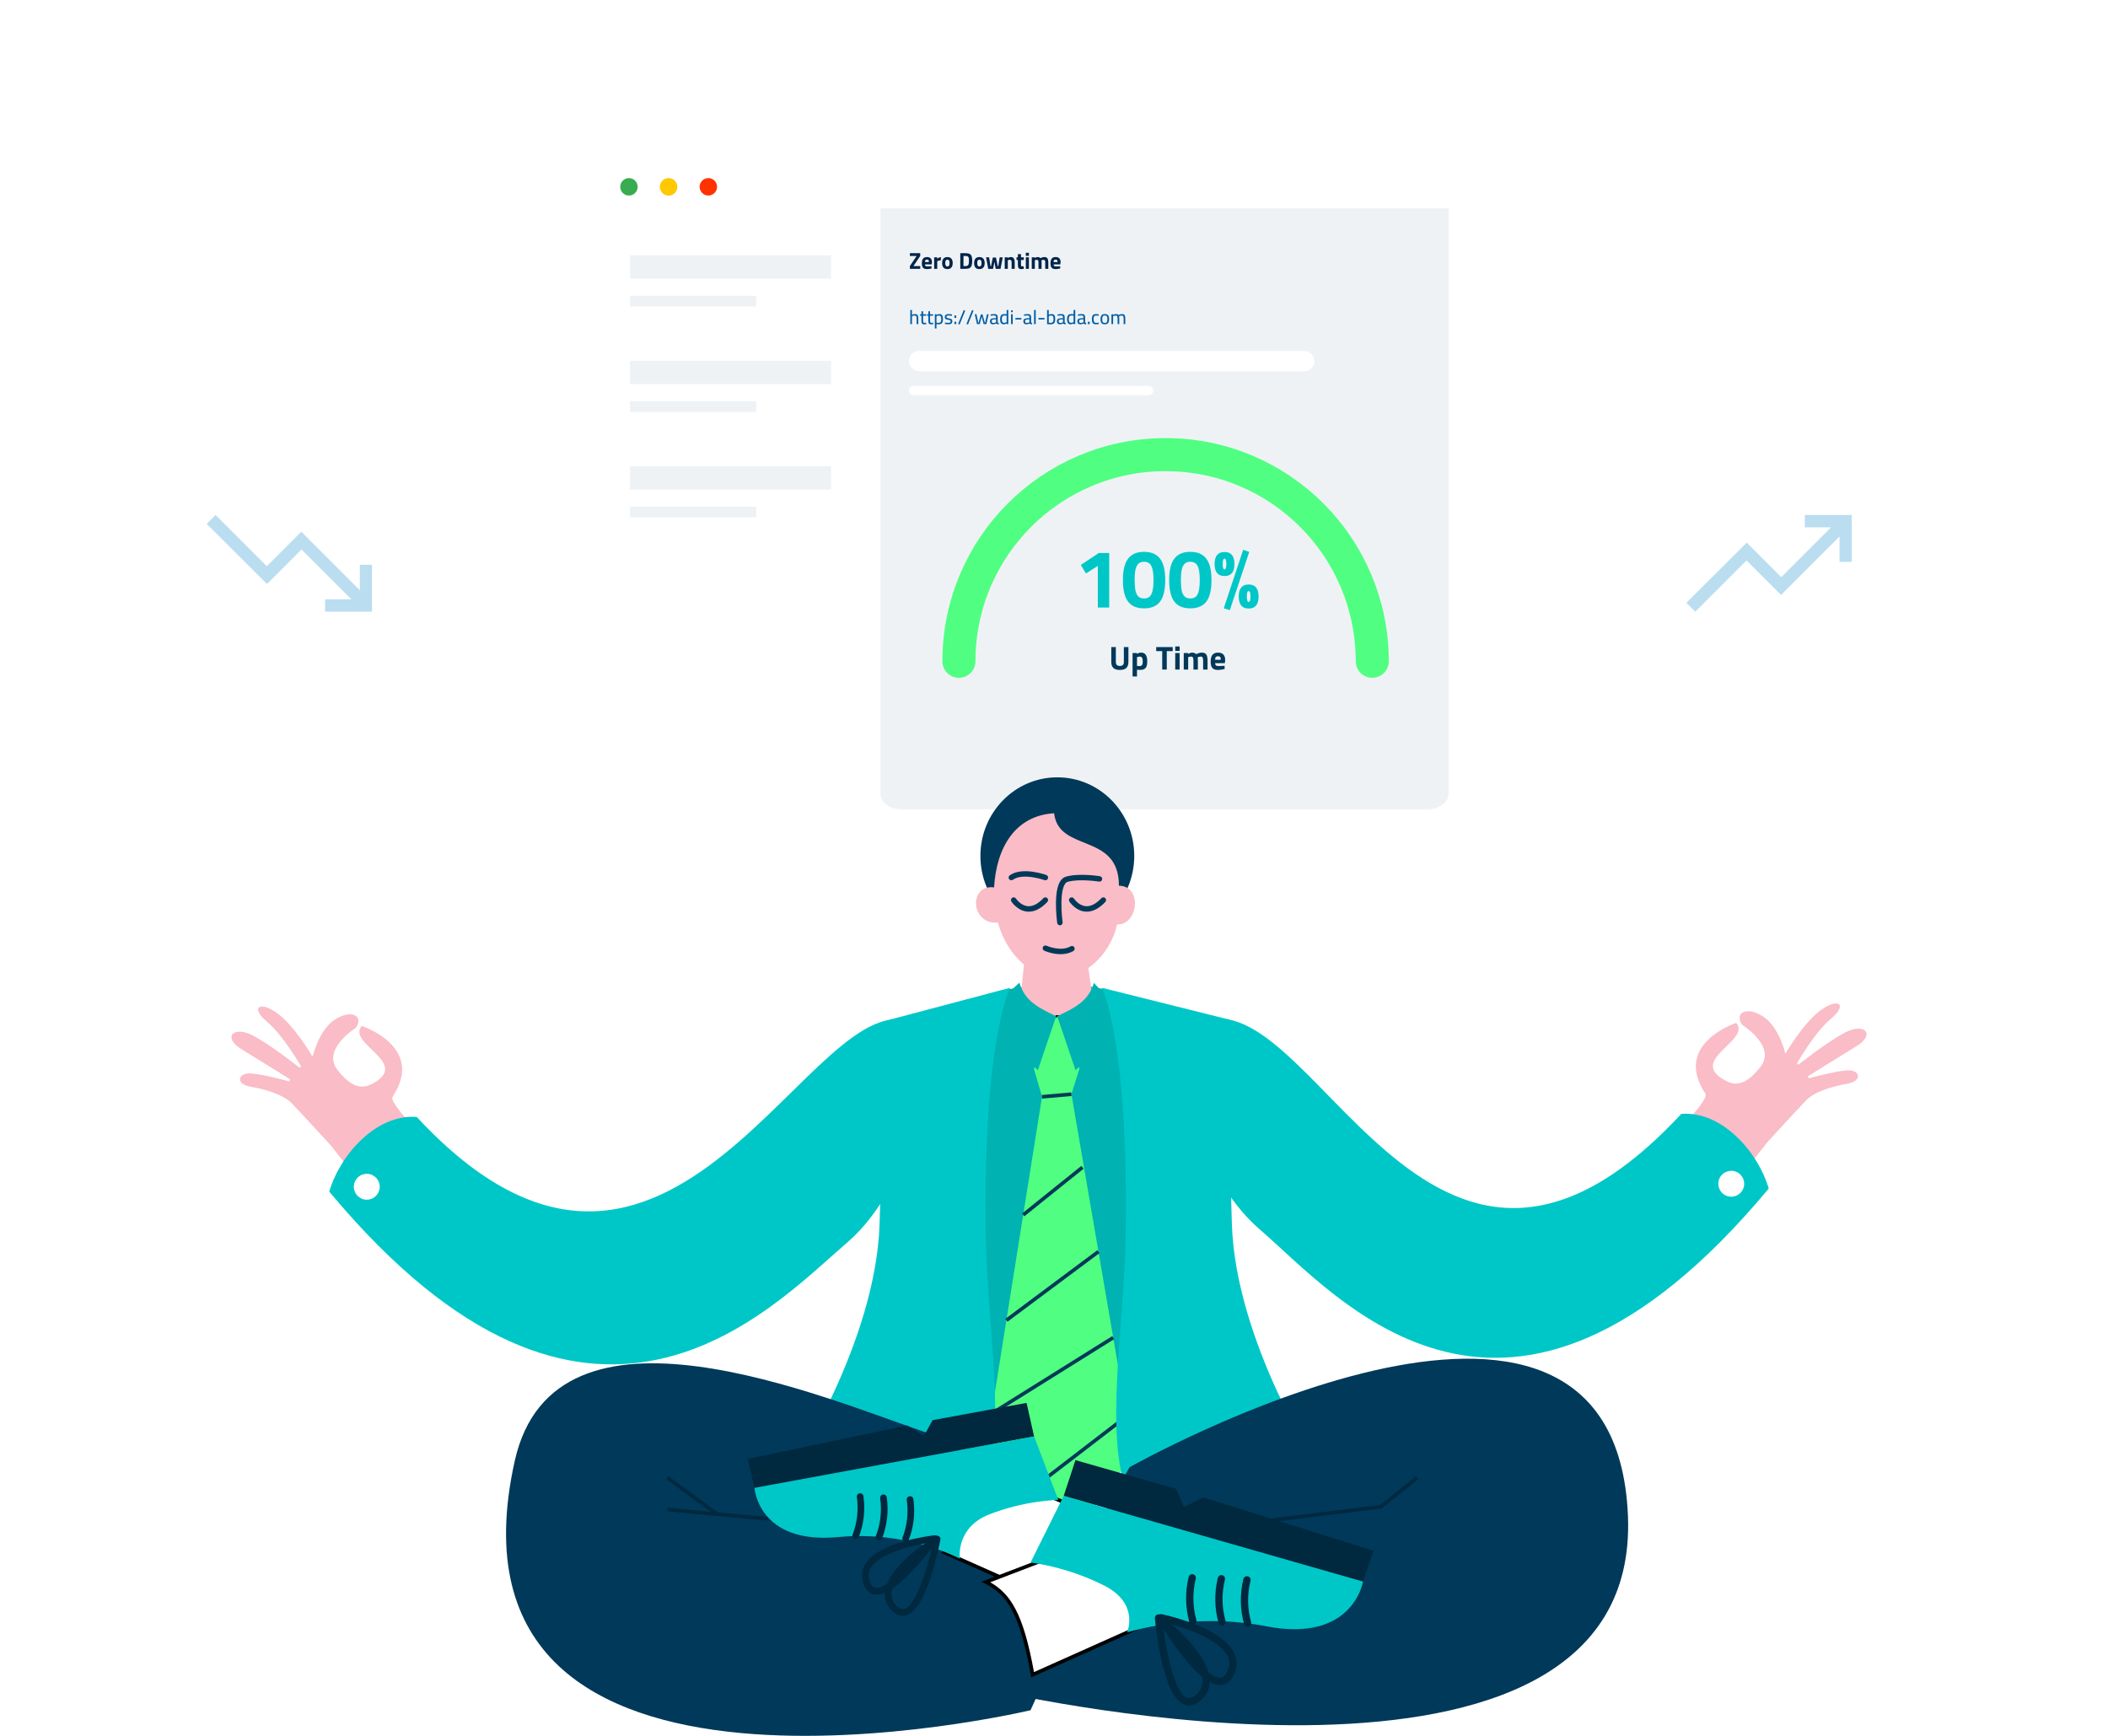 <svg width="510" height="420" viewBox="0 0 510 420" fill="none" xmlns="http://www.w3.org/2000/svg">
<path opacity="0.2" d="M250.783 90.476H182.436V129.782H250.783V90.476Z" fill="black"/>
<path opacity="0.1" d="M250.783 129.78H182.436V169.086H250.783V129.78Z" fill="black"/>
<path opacity="0.2" d="M343.213 123.38H281.639C280.298 123.38 279.211 124.47 279.211 125.814V174.333C279.211 175.677 280.298 176.766 281.639 176.766H343.213C344.554 176.766 345.641 175.677 345.641 174.333V125.814C345.641 124.47 344.554 123.38 343.213 123.38Z" fill="#A4C340"/>
<path opacity="0.2" d="M231.56 109.733H163.213V149.039H231.56V109.733Z" fill="black"/>
<path opacity="0.1" d="M231.56 149.04H163.213V188.346H231.56V149.04Z" fill="black"/>
<path opacity="0.2" d="M325.517 50.722H245.351C243.606 50.722 242.191 52.14 242.191 53.889V117.054C242.191 118.803 243.606 120.221 245.351 120.221H325.517C327.262 120.221 328.676 118.803 328.676 117.054V53.889C328.676 52.14 327.262 50.722 325.517 50.722Z" fill="#A4C340"/>
<path opacity="0.2" d="M323.998 142.65H262.424C261.083 142.65 259.996 143.74 259.996 145.084V193.602C259.996 194.946 261.083 196.036 262.424 196.036H323.998C325.339 196.036 326.426 194.946 326.426 193.602V145.084C326.426 143.74 325.339 142.65 323.998 142.65Z" fill="#A4C340"/>
<g filter="url(#filter0_d_5168_56026)">
<path d="M333.675 40.243H164.143C154.714 40.243 150 40.243 147.072 43.172C144.143 46.101 144.143 50.815 144.143 60.243V180.267C144.143 189.695 144.143 194.409 147.072 197.338C150 200.267 154.714 200.267 164.143 200.267H333.675C343.103 200.267 347.817 200.267 350.746 197.338C353.675 194.409 353.675 189.695 353.675 180.267V60.243C353.675 50.815 353.675 46.101 350.746 43.172C347.817 40.243 343.103 40.243 333.675 40.243Z" fill="white"/>
</g>
<rect x="152.402" y="61.767" width="48.681" height="5.671" fill="#EFF2F5"/>
<rect x="152.402" y="71.566" width="30.574" height="2.578" fill="#EFF2F5"/>
<rect x="152.402" y="87.281" width="48.681" height="5.671" fill="#EFF2F5"/>
<rect x="152.402" y="97.081" width="30.574" height="2.578" fill="#EFF2F5"/>
<rect x="152.402" y="112.797" width="48.681" height="5.671" fill="#EFF2F5"/>
<rect x="152.402" y="122.596" width="30.574" height="2.578" fill="#EFF2F5"/>
<path d="M213 50.245H350.471V192.037C350.471 193.041 349.936 194.003 348.985 194.713C348.033 195.423 346.743 195.822 345.397 195.822H218.074C216.729 195.822 215.438 195.423 214.486 194.713C213.535 194.003 213 193.041 213 192.037V50.245Z" fill="#EFF2F5"/>
<path d="M332 160C332 132.386 309.614 110 282 110C254.386 110 232 132.386 232 160" stroke="#50FF81" stroke-width="8" stroke-linecap="round"/>
<path d="M270.932 162.096C270.234 162.096 269.714 161.939 269.372 161.624C269.031 161.309 268.86 160.821 268.86 160.16V156.56H269.964V160.184C269.964 160.819 270.287 161.136 270.932 161.136C271.578 161.136 271.9 160.819 271.9 160.184V156.56H273.004V160.16C273.004 160.821 272.834 161.309 272.492 161.624C272.151 161.939 271.631 162.096 270.932 162.096ZM274.008 158H275.072V158.216C275.28 158.093 275.453 158.011 275.592 157.968C275.736 157.925 275.888 157.904 276.048 157.904C276.56 157.904 276.938 158.075 277.184 158.416C277.434 158.752 277.56 159.291 277.56 160.032C277.56 160.544 277.498 160.949 277.376 161.248C277.253 161.547 277.061 161.763 276.8 161.896C276.538 162.029 276.192 162.096 275.76 162.096C275.546 162.096 275.32 162.075 275.08 162.032V163.68H274.008V158ZM275.656 161.168C275.954 161.168 276.165 161.083 276.288 160.912C276.41 160.736 276.472 160.443 276.472 160.032C276.472 159.627 276.416 159.331 276.304 159.144C276.192 158.957 276.008 158.864 275.752 158.864C275.565 158.864 275.373 158.904 275.176 158.984L275.08 159.024V161.12C275.32 161.152 275.512 161.168 275.656 161.168ZM281.181 157.536H279.725V156.56H283.725V157.536H282.285V162H281.181V157.536ZM284.328 158H285.4V162H284.328V158ZM284.328 156.408H285.4V157.488H284.328V156.408ZM286.391 158H287.455V158.224C287.652 158.112 287.823 158.032 287.967 157.984C288.116 157.931 288.271 157.904 288.431 157.904C288.617 157.904 288.796 157.936 288.967 158C289.143 158.059 289.287 158.152 289.399 158.28C289.649 158.152 289.884 158.059 290.103 158C290.327 157.936 290.553 157.904 290.783 157.904C291.279 157.904 291.631 158.056 291.839 158.36C292.047 158.664 292.151 159.155 292.151 159.832V162H291.079V159.864C291.079 159.507 291.039 159.251 290.959 159.096C290.879 158.941 290.729 158.864 290.511 158.864C290.356 158.864 290.151 158.901 289.895 158.976L289.775 159.016C289.796 159.373 289.807 159.677 289.807 159.928V162H288.735V159.944C288.735 159.656 288.719 159.437 288.687 159.288C288.66 159.139 288.604 159.032 288.519 158.968C288.439 158.899 288.316 158.864 288.151 158.864C287.98 158.864 287.783 158.901 287.559 158.976L287.463 159.008V162H286.391V158ZM294.669 162.096C294.045 162.096 293.595 161.939 293.317 161.624C293.04 161.309 292.901 160.8 292.901 160.096C292.901 159.36 293.045 158.811 293.333 158.448C293.627 158.085 294.08 157.904 294.693 157.904C295.259 157.904 295.685 158.056 295.973 158.36C296.267 158.659 296.413 159.109 296.413 159.712L296.333 160.456H293.981C293.992 160.643 294.024 160.787 294.077 160.888C294.136 160.984 294.227 161.053 294.349 161.096C294.477 161.133 294.653 161.152 294.877 161.152C295.053 161.152 295.264 161.147 295.509 161.136C295.755 161.125 295.933 161.115 296.045 161.104L296.269 161.08L296.285 161.872C295.683 162.021 295.144 162.096 294.669 162.096ZM295.357 159.64C295.357 159.32 295.307 159.099 295.205 158.976C295.109 158.848 294.936 158.784 294.685 158.784C294.429 158.784 294.248 158.851 294.141 158.984C294.035 159.112 293.979 159.331 293.973 159.64H295.357Z" fill="#003959"/>
<path d="M265.6 136.92L262.74 138.76L261.48 136.7L265.84 133.8H268.36V147H265.6V136.92ZM276.791 147.2C275.058 147.2 273.771 146.66 272.931 145.58C272.091 144.487 271.671 142.747 271.671 140.36C271.671 137.973 272.091 136.24 272.931 135.16C273.771 134.067 275.058 133.52 276.791 133.52C278.525 133.52 279.811 134.067 280.651 135.16C281.491 136.24 281.911 137.973 281.911 140.36C281.911 142.747 281.491 144.487 280.651 145.58C279.811 146.66 278.525 147.2 276.791 147.2ZM276.791 144.8C277.338 144.8 277.778 144.66 278.111 144.38C278.445 144.087 278.685 143.62 278.831 142.98C278.991 142.327 279.071 141.453 279.071 140.36C279.071 139.267 278.991 138.4 278.831 137.76C278.685 137.107 278.445 136.64 278.111 136.36C277.778 136.067 277.338 135.92 276.791 135.92C276.245 135.92 275.805 136.067 275.471 136.36C275.138 136.64 274.891 137.107 274.731 137.76C274.585 138.4 274.511 139.267 274.511 140.36C274.511 141.453 274.585 142.327 274.731 142.98C274.891 143.62 275.138 144.087 275.471 144.38C275.805 144.66 276.245 144.8 276.791 144.8ZM287.983 147.2C286.249 147.2 284.963 146.66 284.123 145.58C283.283 144.487 282.863 142.747 282.863 140.36C282.863 137.973 283.283 136.24 284.123 135.16C284.963 134.067 286.249 133.52 287.983 133.52C289.716 133.52 291.003 134.067 291.843 135.16C292.683 136.24 293.103 137.973 293.103 140.36C293.103 142.747 292.683 144.487 291.843 145.58C291.003 146.66 289.716 147.2 287.983 147.2ZM287.983 144.8C288.529 144.8 288.969 144.66 289.303 144.38C289.636 144.087 289.876 143.62 290.023 142.98C290.183 142.327 290.263 141.453 290.263 140.36C290.263 139.267 290.183 138.4 290.023 137.76C289.876 137.107 289.636 136.64 289.303 136.36C288.969 136.067 288.529 135.92 287.983 135.92C287.436 135.92 286.996 136.067 286.663 136.36C286.329 136.64 286.083 137.107 285.923 137.76C285.776 138.4 285.703 139.267 285.703 140.36C285.703 141.453 285.776 142.327 285.923 142.98C286.083 143.62 286.329 144.087 286.663 144.38C286.996 144.66 287.436 144.8 287.983 144.8ZM296.074 147.16L300.774 133.02L302.234 133.54L297.534 147.64L296.074 147.16ZM296.254 139.38C294.654 139.38 293.854 138.407 293.854 136.46C293.854 134.527 294.654 133.56 296.254 133.56C297.854 133.56 298.654 134.527 298.654 136.46C298.654 138.407 297.854 139.38 296.254 139.38ZM296.254 137.78C296.548 137.78 296.694 137.34 296.694 136.46C296.694 135.593 296.548 135.16 296.254 135.16C295.961 135.16 295.814 135.593 295.814 136.46C295.814 137.34 295.961 137.78 296.254 137.78ZM302.094 147.24C300.494 147.24 299.694 146.267 299.694 144.32C299.694 142.387 300.494 141.42 302.094 141.42C303.694 141.42 304.494 142.387 304.494 144.32C304.494 146.267 303.694 147.24 302.094 147.24ZM302.094 145.64C302.388 145.64 302.534 145.2 302.534 144.32C302.534 143.453 302.388 143.02 302.094 143.02C301.801 143.02 301.654 143.453 301.654 144.32C301.654 145.2 301.801 145.64 302.094 145.64Z" fill="#00C7C7"/>
<path d="M220.131 64.383L221.712 62.028V61.928H220.131V61.26H222.636V61.928L221.055 64.277V64.377H222.636V65.045H220.131V64.383ZM224.258 65.112C223.824 65.112 223.51 65.003 223.317 64.784C223.124 64.565 223.028 64.21 223.028 63.72C223.028 63.208 223.128 62.826 223.328 62.574C223.533 62.321 223.848 62.195 224.275 62.195C224.668 62.195 224.965 62.301 225.166 62.512C225.37 62.72 225.472 63.034 225.472 63.453L225.416 63.971H223.779C223.787 64.101 223.809 64.201 223.846 64.272C223.887 64.338 223.95 64.387 224.036 64.416C224.125 64.442 224.247 64.455 224.403 64.455C224.525 64.455 224.672 64.451 224.843 64.444C225.014 64.437 225.138 64.429 225.216 64.422L225.372 64.405L225.383 64.956C224.963 65.06 224.589 65.112 224.258 65.112ZM224.737 63.403C224.737 63.18 224.702 63.026 224.631 62.941C224.564 62.852 224.444 62.807 224.269 62.807C224.091 62.807 223.965 62.854 223.891 62.947C223.817 63.036 223.778 63.188 223.774 63.403H224.737ZM226.005 62.262H226.745V62.557C227.065 62.371 227.362 62.251 227.636 62.195V62.947C227.358 63.002 227.1 63.067 226.862 63.141L226.751 63.18V65.045H226.005V62.262ZM229.212 65.112C228.793 65.112 228.474 64.986 228.255 64.734C228.039 64.478 227.932 64.116 227.932 63.648C227.932 63.184 228.039 62.826 228.255 62.574C228.474 62.321 228.793 62.195 229.212 62.195C229.632 62.195 229.949 62.321 230.164 62.574C230.383 62.826 230.493 63.184 230.493 63.648C230.493 64.116 230.383 64.478 230.164 64.734C229.949 64.986 229.632 65.112 229.212 65.112ZM229.212 64.478C229.39 64.478 229.522 64.412 229.607 64.283C229.693 64.153 229.735 63.941 229.735 63.648C229.735 63.355 229.693 63.145 229.607 63.019C229.522 62.893 229.39 62.83 229.212 62.83C229.034 62.83 228.902 62.893 228.817 63.019C228.732 63.145 228.689 63.355 228.689 63.648C228.689 63.941 228.732 64.153 228.817 64.283C228.902 64.412 229.034 64.478 229.212 64.478ZM233.604 61.26C234.035 61.26 234.365 61.321 234.595 61.443C234.826 61.562 234.985 61.751 235.074 62.011C235.167 62.271 235.213 62.631 235.213 63.091C235.213 63.57 235.169 63.949 235.08 64.227C234.991 64.505 234.829 64.711 234.595 64.845C234.365 64.978 234.035 65.045 233.604 65.045H232.33V61.26H233.604ZM233.604 64.377C233.846 64.377 234.024 64.329 234.139 64.233C234.258 64.136 234.334 63.999 234.367 63.821C234.404 63.639 234.423 63.381 234.423 63.047C234.423 62.75 234.404 62.525 234.367 62.373C234.33 62.221 234.254 62.11 234.139 62.039C234.024 61.965 233.846 61.928 233.604 61.928H233.098V64.377H233.604ZM236.949 65.112C236.529 65.112 236.21 64.986 235.991 64.734C235.776 64.478 235.668 64.116 235.668 63.648C235.668 63.184 235.776 62.826 235.991 62.574C236.21 62.321 236.529 62.195 236.949 62.195C237.368 62.195 237.685 62.321 237.901 62.574C238.12 62.826 238.229 63.184 238.229 63.648C238.229 64.116 238.12 64.478 237.901 64.734C237.685 64.986 237.368 65.112 236.949 65.112ZM236.949 64.478C237.127 64.478 237.259 64.412 237.344 64.283C237.429 64.153 237.472 63.941 237.472 63.648C237.472 63.355 237.429 63.145 237.344 63.019C237.259 62.893 237.127 62.83 236.949 62.83C236.77 62.83 236.639 62.893 236.553 63.019C236.468 63.145 236.425 63.355 236.425 63.648C236.425 63.941 236.468 64.153 236.553 64.283C236.639 64.412 236.77 64.478 236.949 64.478ZM238.564 62.262H239.299L239.639 64.411H239.772L240.196 62.317H240.964L241.387 64.411H241.521L241.86 62.262H242.595L242.066 65.045H240.897L240.58 63.342L240.262 65.045H239.093L238.564 62.262ZM243.076 62.262H243.817V62.418C243.958 62.336 244.082 62.278 244.19 62.245C244.301 62.212 244.42 62.195 244.546 62.195C244.888 62.195 245.131 62.304 245.275 62.523C245.42 62.742 245.493 63.08 245.493 63.537V65.045H244.747V63.559C244.747 63.303 244.715 63.123 244.652 63.019C244.593 62.915 244.478 62.863 244.307 62.863C244.184 62.863 244.045 62.889 243.889 62.941L243.822 62.963V65.045H243.076V62.262ZM247.1 65.112C246.885 65.112 246.718 65.079 246.599 65.012C246.48 64.945 246.395 64.836 246.343 64.683C246.291 64.531 246.265 64.322 246.265 64.054V62.896H245.936V62.262H246.265V61.488H247.011V62.262H247.696V62.896H247.011V64.038C247.011 64.182 247.024 64.288 247.05 64.355C247.076 64.418 247.141 64.448 247.245 64.444L247.668 64.433L247.701 65.029C247.553 65.062 247.436 65.084 247.351 65.096C247.269 65.107 247.185 65.112 247.1 65.112ZM248.182 62.262H248.928V65.045H248.182V62.262ZM248.182 61.154H248.928V61.905H248.182V61.154ZM249.617 62.262H250.357V62.418C250.495 62.34 250.613 62.284 250.714 62.251C250.817 62.214 250.925 62.195 251.036 62.195C251.166 62.195 251.291 62.217 251.409 62.262C251.532 62.303 251.632 62.367 251.71 62.457C251.885 62.367 252.048 62.303 252.2 62.262C252.356 62.217 252.514 62.195 252.673 62.195C253.018 62.195 253.263 62.301 253.408 62.512C253.553 62.724 253.625 63.065 253.625 63.537V65.045H252.879V63.559C252.879 63.31 252.851 63.132 252.796 63.024C252.74 62.917 252.636 62.863 252.484 62.863C252.376 62.863 252.233 62.889 252.055 62.941L251.972 62.969C251.987 63.217 251.994 63.429 251.994 63.603V65.045H251.248V63.615C251.248 63.414 251.237 63.262 251.215 63.158C251.196 63.054 251.157 62.98 251.098 62.935C251.042 62.887 250.957 62.863 250.842 62.863C250.723 62.863 250.586 62.889 250.43 62.941L250.363 62.963V65.045H249.617V62.262ZM255.378 65.112C254.944 65.112 254.63 65.003 254.437 64.784C254.244 64.565 254.148 64.21 254.148 63.72C254.148 63.208 254.248 62.826 254.448 62.574C254.653 62.321 254.968 62.195 255.395 62.195C255.788 62.195 256.085 62.301 256.286 62.512C256.49 62.72 256.592 63.034 256.592 63.453L256.536 63.971H254.899C254.907 64.101 254.929 64.201 254.966 64.272C255.007 64.338 255.07 64.387 255.155 64.416C255.245 64.442 255.367 64.455 255.523 64.455C255.645 64.455 255.792 64.451 255.963 64.444C256.133 64.437 256.258 64.429 256.336 64.422L256.492 64.405L256.503 64.956C256.083 65.06 255.708 65.112 255.378 65.112ZM255.857 63.403C255.857 63.18 255.822 63.026 255.751 62.941C255.684 62.852 255.564 62.807 255.389 62.807C255.211 62.807 255.085 62.854 255.011 62.947C254.937 63.036 254.898 63.188 254.894 63.403H255.857Z" fill="#002448"/>
<path d="M220.236 78.422V75.006H220.637V76.16C220.72 76.122 220.83 76.084 220.966 76.046C221.103 76.008 221.234 75.989 221.358 75.989C221.577 75.989 221.746 76.028 221.864 76.108C221.981 76.184 222.061 76.308 222.102 76.48C222.147 76.652 222.169 76.878 222.169 77.158V78.422H221.763V77.177C221.763 76.976 221.751 76.816 221.725 76.695C221.703 76.574 221.658 76.487 221.592 76.432C221.525 76.378 221.42 76.351 221.277 76.351C221.162 76.351 221.044 76.367 220.924 76.399C220.806 76.428 220.71 76.456 220.637 76.485V78.422H220.236ZM223.601 78.475C223.435 78.475 223.303 78.449 223.205 78.398C223.106 78.347 223.034 78.26 222.99 78.136C222.949 78.009 222.928 77.831 222.928 77.602V76.385H222.599V76.036H222.928V75.321H223.334V76.036H224.064V76.385H223.334V77.487C223.334 77.649 223.34 77.776 223.353 77.869C223.369 77.958 223.399 78.022 223.443 78.06C223.491 78.095 223.564 78.112 223.663 78.112C223.695 78.112 223.734 78.111 223.782 78.107C223.833 78.104 223.884 78.101 223.935 78.098C223.989 78.091 224.035 78.087 224.073 78.084L224.097 78.422C224.027 78.432 223.943 78.443 223.844 78.456C223.749 78.468 223.668 78.475 223.601 78.475ZM225.278 78.475C225.113 78.475 224.981 78.449 224.882 78.398C224.784 78.347 224.712 78.26 224.668 78.136C224.626 78.009 224.606 77.831 224.606 77.602V76.385H224.276V76.036H224.606V75.321H225.011V76.036H225.741V76.385H225.011V77.487C225.011 77.649 225.018 77.776 225.03 77.869C225.046 77.958 225.076 78.022 225.121 78.06C225.169 78.095 225.242 78.112 225.34 78.112C225.372 78.112 225.412 78.111 225.46 78.107C225.511 78.104 225.562 78.101 225.612 78.098C225.667 78.091 225.713 78.087 225.751 78.084L225.775 78.422C225.705 78.432 225.62 78.443 225.522 78.456C225.426 78.468 225.345 78.475 225.278 78.475ZM226.169 79.472V76.036H226.569V76.203C226.62 76.172 226.684 76.14 226.76 76.108C226.837 76.073 226.918 76.044 227.004 76.022C227.093 76 227.179 75.989 227.261 75.989C227.567 75.989 227.79 76.086 227.929 76.28C228.069 76.474 228.139 76.781 228.139 77.201C228.139 77.513 228.103 77.762 228.03 77.95C227.96 78.134 227.847 78.268 227.691 78.351C227.538 78.43 227.339 78.47 227.094 78.47C226.999 78.47 226.9 78.464 226.799 78.451C226.7 78.438 226.624 78.427 226.569 78.418V79.472H226.169ZM227.061 78.117C227.23 78.117 227.362 78.087 227.457 78.026C227.553 77.963 227.619 77.864 227.657 77.73C227.699 77.594 227.72 77.417 227.72 77.201C227.72 76.889 227.673 76.669 227.581 76.542C227.489 76.412 227.36 76.347 227.195 76.347C227.121 76.347 227.045 76.356 226.966 76.375C226.889 76.394 226.816 76.416 226.746 76.442C226.676 76.467 226.617 76.494 226.569 76.523V78.074C226.62 78.08 226.692 78.09 226.784 78.103C226.88 78.112 226.972 78.117 227.061 78.117ZM229.458 78.47C229.381 78.47 229.289 78.465 229.181 78.456C229.076 78.446 228.973 78.435 228.871 78.422C228.769 78.406 228.678 78.392 228.599 78.379L228.623 78.036C228.702 78.045 228.791 78.056 228.89 78.069C228.992 78.082 229.09 78.093 229.186 78.103C229.281 78.109 229.359 78.112 229.42 78.112C229.544 78.112 229.647 78.101 229.73 78.079C229.813 78.056 229.875 78.018 229.916 77.964C229.96 77.91 229.983 77.832 229.983 77.73C229.983 77.654 229.965 77.595 229.93 77.554C229.898 77.513 229.838 77.478 229.749 77.449C229.663 77.42 229.536 77.395 229.367 77.373C229.189 77.344 229.039 77.307 228.919 77.263C228.801 77.218 228.713 77.153 228.656 77.067C228.602 76.981 228.575 76.859 228.575 76.7C228.575 76.518 228.616 76.377 228.699 76.275C228.782 76.17 228.89 76.097 229.024 76.055C229.157 76.011 229.297 75.989 229.443 75.989C229.536 75.989 229.636 75.993 229.744 76.003C229.852 76.013 229.957 76.025 230.059 76.041C230.161 76.054 230.248 76.067 230.322 76.079L230.312 76.423C230.236 76.41 230.145 76.399 230.04 76.389C229.938 76.377 229.836 76.367 229.735 76.361C229.633 76.351 229.544 76.347 229.467 76.347C229.375 76.347 229.292 76.356 229.219 76.375C229.146 76.394 229.087 76.429 229.043 76.48C229.001 76.528 228.981 76.595 228.981 76.681C228.981 76.747 228.997 76.801 229.028 76.843C229.06 76.884 229.119 76.919 229.205 76.948C229.291 76.973 229.416 77 229.582 77.029C229.779 77.061 229.937 77.1 230.054 77.148C230.175 77.196 230.263 77.264 230.317 77.353C230.371 77.439 230.398 77.56 230.398 77.716C230.398 77.999 230.314 78.196 230.145 78.308C229.98 78.416 229.75 78.47 229.458 78.47ZM230.903 76.91V76.332H231.347V76.91H230.903ZM230.903 78.422V77.845H231.347V78.422H230.903ZM232.175 78.508L231.803 78.384L233.153 75.034L233.526 75.163L232.175 78.508ZM234.188 78.508L233.816 78.384L235.167 75.034L235.539 75.163L234.188 78.508ZM236.373 78.422L235.825 76.036H236.24L236.683 78.074H236.765L237.299 76.084H237.714L238.253 78.074H238.335L238.778 76.036H239.189L238.64 78.422H237.977L237.504 76.618L237.032 78.422H236.373ZM240.199 78.47C239.973 78.47 239.801 78.408 239.683 78.284C239.569 78.16 239.512 77.977 239.512 77.735C239.512 77.576 239.539 77.447 239.593 77.349C239.65 77.25 239.734 77.175 239.846 77.124C239.96 77.073 240.098 77.042 240.261 77.029L240.976 76.957V76.762C240.976 76.606 240.941 76.496 240.872 76.432C240.802 76.369 240.7 76.337 240.566 76.337C240.483 76.337 240.386 76.34 240.275 76.347C240.167 76.353 240.057 76.361 239.946 76.37C239.838 76.38 239.742 76.389 239.659 76.399L239.64 76.094C239.717 76.078 239.809 76.062 239.917 76.046C240.028 76.03 240.143 76.017 240.261 76.008C240.382 75.995 240.491 75.989 240.59 75.989C240.774 75.989 240.926 76.016 241.043 76.07C241.161 76.124 241.247 76.208 241.301 76.323C241.358 76.434 241.387 76.579 241.387 76.757V77.95C241.393 78.017 241.42 78.066 241.468 78.098C241.516 78.126 241.576 78.145 241.649 78.155L241.635 78.47C241.565 78.47 241.5 78.465 241.439 78.456C241.379 78.449 241.325 78.44 241.277 78.427C241.229 78.411 241.186 78.392 241.148 78.37C241.11 78.344 241.074 78.316 241.039 78.284C240.978 78.309 240.902 78.336 240.809 78.365C240.717 78.394 240.619 78.418 240.514 78.437C240.409 78.459 240.304 78.47 240.199 78.47ZM240.27 78.136C240.353 78.136 240.439 78.13 240.528 78.117C240.617 78.101 240.701 78.082 240.781 78.06C240.86 78.037 240.926 78.017 240.976 77.998V77.253L240.313 77.315C240.176 77.328 240.078 77.369 240.017 77.439C239.957 77.506 239.927 77.602 239.927 77.726C239.927 77.853 239.955 77.953 240.013 78.026C240.073 78.099 240.159 78.136 240.27 78.136ZM242.832 78.47C242.734 78.47 242.641 78.459 242.555 78.437C242.47 78.418 242.39 78.382 242.317 78.332C242.247 78.278 242.185 78.204 242.131 78.112C242.077 78.02 242.035 77.904 242.007 77.764C241.978 77.621 241.964 77.449 241.964 77.248C241.964 76.965 241.997 76.731 242.064 76.547C242.131 76.359 242.237 76.219 242.384 76.127C242.533 76.035 242.729 75.989 242.971 75.989C243.06 75.989 243.16 75.995 243.271 76.008C243.386 76.02 243.475 76.033 243.538 76.046V75.006H243.944V78.422H243.543V78.27C243.492 78.295 243.427 78.324 243.348 78.356C243.268 78.387 243.184 78.414 243.095 78.437C243.006 78.459 242.918 78.47 242.832 78.47ZM242.894 78.107C242.974 78.107 243.053 78.099 243.133 78.084C243.216 78.064 243.292 78.042 243.362 78.017C243.432 77.991 243.491 77.967 243.538 77.945V76.389C243.5 76.383 243.449 76.377 243.386 76.37C243.322 76.361 243.255 76.355 243.185 76.351C243.119 76.345 243.056 76.342 242.999 76.342C242.843 76.342 242.721 76.375 242.632 76.442C242.543 76.509 242.479 76.611 242.441 76.747C242.403 76.881 242.384 77.048 242.384 77.248C242.384 77.43 242.396 77.578 242.422 77.692C242.45 77.803 242.489 77.889 242.536 77.95C242.584 78.01 242.638 78.052 242.699 78.074C242.762 78.096 242.827 78.107 242.894 78.107ZM244.613 78.422V76.036H245.014V78.422H244.613ZM244.613 75.531V75.087H245.014V75.531H244.613ZM245.657 77.301V76.929H247.102V77.301H245.657ZM248.275 78.47C248.049 78.47 247.877 78.408 247.759 78.284C247.645 78.16 247.587 77.977 247.587 77.735C247.587 77.576 247.614 77.447 247.669 77.349C247.726 77.25 247.81 77.175 247.921 77.124C248.036 77.073 248.174 77.042 248.337 77.029L249.052 76.957V76.762C249.052 76.606 249.017 76.496 248.947 76.432C248.877 76.369 248.776 76.337 248.642 76.337C248.559 76.337 248.462 76.34 248.351 76.347C248.243 76.353 248.133 76.361 248.022 76.37C247.913 76.38 247.818 76.389 247.735 76.399L247.716 76.094C247.793 76.078 247.885 76.062 247.993 76.046C248.104 76.03 248.219 76.017 248.337 76.008C248.457 75.995 248.567 75.989 248.666 75.989C248.85 75.989 249.001 76.016 249.119 76.07C249.237 76.124 249.323 76.208 249.377 76.323C249.434 76.434 249.463 76.579 249.463 76.757V77.95C249.469 78.017 249.496 78.066 249.544 78.098C249.592 78.126 249.652 78.145 249.725 78.155L249.711 78.47C249.641 78.47 249.576 78.465 249.515 78.456C249.455 78.449 249.401 78.44 249.353 78.427C249.305 78.411 249.262 78.392 249.224 78.37C249.186 78.344 249.149 78.316 249.114 78.284C249.054 78.309 248.978 78.336 248.885 78.365C248.793 78.394 248.694 78.418 248.59 78.437C248.485 78.459 248.38 78.47 248.275 78.47ZM248.346 78.136C248.429 78.136 248.515 78.13 248.604 78.117C248.693 78.101 248.777 78.082 248.857 78.06C248.936 78.037 249.001 78.017 249.052 77.998V77.253L248.389 77.315C248.252 77.328 248.154 77.369 248.093 77.439C248.033 77.506 248.003 77.602 248.003 77.726C248.003 77.853 248.031 77.953 248.088 78.026C248.149 78.099 248.235 78.136 248.346 78.136ZM250.173 78.422V75.006H250.579V78.422H250.173ZM251.249 77.301V76.929H252.694V77.301H251.249ZM254.153 78.47C254.083 78.47 253.997 78.467 253.895 78.46C253.797 78.457 253.696 78.451 253.595 78.441C253.493 78.432 253.404 78.424 253.327 78.418V75.006H253.733V76.146C253.809 76.111 253.911 76.076 254.038 76.041C254.169 76.006 254.293 75.989 254.411 75.989C254.63 75.989 254.804 76.03 254.931 76.113C255.061 76.192 255.153 76.321 255.208 76.499C255.265 76.677 255.293 76.908 255.293 77.191C255.293 77.509 255.258 77.762 255.188 77.95C255.122 78.134 255.006 78.268 254.84 78.351C254.675 78.43 254.446 78.47 254.153 78.47ZM254.148 78.107C254.358 78.107 254.514 78.076 254.616 78.012C254.718 77.948 254.786 77.85 254.821 77.716C254.856 77.579 254.874 77.404 254.874 77.191C254.874 76.994 254.858 76.833 254.826 76.709C254.797 76.585 254.745 76.494 254.668 76.437C254.592 76.377 254.489 76.347 254.358 76.347C254.247 76.347 254.132 76.362 254.015 76.394C253.9 76.423 253.806 76.45 253.733 76.475V78.084C253.8 78.09 253.875 78.096 253.957 78.103C254.043 78.106 254.107 78.107 254.148 78.107ZM256.392 78.47C256.167 78.47 255.995 78.408 255.877 78.284C255.763 78.16 255.705 77.977 255.705 77.735C255.705 77.576 255.732 77.447 255.786 77.349C255.844 77.25 255.928 77.175 256.039 77.124C256.154 77.073 256.292 77.042 256.454 77.029L257.17 76.957V76.762C257.17 76.606 257.135 76.496 257.065 76.432C256.995 76.369 256.893 76.337 256.76 76.337C256.677 76.337 256.58 76.34 256.469 76.347C256.361 76.353 256.251 76.361 256.14 76.37C256.031 76.38 255.936 76.389 255.853 76.399L255.834 76.094C255.91 76.078 256.003 76.062 256.111 76.046C256.222 76.03 256.337 76.017 256.454 76.008C256.575 75.995 256.685 75.989 256.784 75.989C256.968 75.989 257.119 76.016 257.237 76.07C257.355 76.124 257.441 76.208 257.495 76.323C257.552 76.434 257.581 76.579 257.581 76.757V77.95C257.587 78.017 257.614 78.066 257.662 78.098C257.709 78.126 257.77 78.145 257.843 78.155L257.829 78.47C257.759 78.47 257.694 78.465 257.633 78.456C257.573 78.449 257.519 78.44 257.471 78.427C257.423 78.411 257.38 78.392 257.342 78.37C257.304 78.344 257.267 78.316 257.232 78.284C257.172 78.309 257.095 78.336 257.003 78.365C256.911 78.394 256.812 78.418 256.707 78.437C256.602 78.459 256.497 78.47 256.392 78.47ZM256.464 78.136C256.547 78.136 256.633 78.13 256.722 78.117C256.811 78.101 256.895 78.082 256.975 78.06C257.054 78.037 257.119 78.017 257.17 77.998V77.253L256.507 77.315C256.37 77.328 256.272 77.369 256.211 77.439C256.151 77.506 256.12 77.602 256.12 77.726C256.12 77.853 256.149 77.953 256.206 78.026C256.267 78.099 256.353 78.136 256.464 78.136ZM259.026 78.47C258.927 78.47 258.835 78.459 258.749 78.437C258.663 78.418 258.584 78.382 258.511 78.332C258.441 78.278 258.379 78.204 258.324 78.112C258.27 78.02 258.229 77.904 258.2 77.764C258.172 77.621 258.157 77.449 258.157 77.248C258.157 76.965 258.191 76.731 258.258 76.547C258.324 76.359 258.431 76.219 258.577 76.127C258.727 76.035 258.923 75.989 259.164 75.989C259.253 75.989 259.354 75.995 259.465 76.008C259.579 76.02 259.669 76.033 259.732 76.046V75.006H260.138V78.422H259.737V78.27C259.686 78.295 259.621 78.324 259.541 78.356C259.462 78.387 259.377 78.414 259.288 78.437C259.199 78.459 259.112 78.47 259.026 78.47ZM259.088 78.107C259.168 78.107 259.247 78.099 259.327 78.084C259.409 78.064 259.486 78.042 259.556 78.017C259.626 77.991 259.684 77.967 259.732 77.945V76.389C259.694 76.383 259.643 76.377 259.579 76.37C259.516 76.361 259.449 76.355 259.379 76.351C259.312 76.345 259.25 76.342 259.193 76.342C259.037 76.342 258.915 76.375 258.826 76.442C258.736 76.509 258.673 76.611 258.635 76.747C258.596 76.881 258.577 77.048 258.577 77.248C258.577 77.43 258.59 77.578 258.616 77.692C258.644 77.803 258.682 77.889 258.73 77.95C258.778 78.01 258.832 78.052 258.892 78.074C258.956 78.096 259.021 78.107 259.088 78.107ZM261.341 78.47C261.116 78.47 260.944 78.408 260.826 78.284C260.712 78.16 260.654 77.977 260.654 77.735C260.654 77.576 260.681 77.447 260.735 77.349C260.793 77.25 260.877 77.175 260.988 77.124C261.103 77.073 261.241 77.042 261.403 77.029L262.119 76.957V76.762C262.119 76.606 262.084 76.496 262.014 76.432C261.944 76.369 261.842 76.337 261.709 76.337C261.626 76.337 261.529 76.34 261.418 76.347C261.31 76.353 261.2 76.361 261.088 76.37C260.98 76.38 260.885 76.389 260.802 76.399L260.783 76.094C260.859 76.078 260.952 76.062 261.06 76.046C261.171 76.03 261.286 76.017 261.403 76.008C261.524 75.995 261.634 75.989 261.733 75.989C261.917 75.989 262.068 76.016 262.186 76.07C262.304 76.124 262.39 76.208 262.444 76.323C262.501 76.434 262.53 76.579 262.53 76.757V77.95C262.536 78.017 262.563 78.066 262.611 78.098C262.658 78.126 262.719 78.145 262.792 78.155L262.778 78.47C262.708 78.47 262.643 78.465 262.582 78.456C262.522 78.449 262.468 78.44 262.42 78.427C262.372 78.411 262.329 78.392 262.291 78.37C262.253 78.344 262.216 78.316 262.181 78.284C262.121 78.309 262.044 78.336 261.952 78.365C261.86 78.394 261.761 78.418 261.656 78.437C261.551 78.459 261.446 78.47 261.341 78.47ZM261.413 78.136C261.496 78.136 261.582 78.13 261.671 78.117C261.76 78.101 261.844 78.082 261.924 78.06C262.003 78.037 262.068 78.017 262.119 77.998V77.253L261.456 77.315C261.319 77.328 261.221 77.369 261.16 77.439C261.1 77.506 261.069 77.602 261.069 77.726C261.069 77.853 261.098 77.953 261.155 78.026C261.216 78.099 261.302 78.136 261.413 78.136ZM263.192 78.422V77.845H263.631V78.422H263.192ZM265.162 78.47C264.907 78.47 264.707 78.429 264.56 78.346C264.417 78.26 264.316 78.123 264.255 77.936C264.198 77.748 264.169 77.5 264.169 77.191C264.169 76.902 264.203 76.668 264.269 76.49C264.336 76.311 264.443 76.184 264.589 76.108C264.739 76.028 264.931 75.989 265.167 75.989C265.224 75.989 265.292 75.993 265.372 76.003C265.451 76.009 265.532 76.019 265.615 76.032C265.701 76.041 265.774 76.051 265.835 76.06L265.82 76.394C265.763 76.388 265.699 76.382 265.629 76.375C265.559 76.369 265.489 76.364 265.419 76.361C265.353 76.355 265.297 76.351 265.252 76.351C265.077 76.351 264.941 76.38 264.842 76.437C264.747 76.491 264.68 76.579 264.642 76.7C264.603 76.82 264.584 76.984 264.584 77.191C264.584 77.417 264.6 77.597 264.632 77.73C264.667 77.864 264.732 77.961 264.828 78.022C264.923 78.079 265.065 78.107 265.252 78.107C265.297 78.107 265.354 78.106 265.424 78.103C265.494 78.096 265.564 78.09 265.634 78.084C265.707 78.077 265.773 78.072 265.83 78.069L265.839 78.398C265.776 78.411 265.701 78.422 265.615 78.432C265.532 78.441 265.45 78.449 265.367 78.456C265.287 78.465 265.219 78.47 265.162 78.47ZM267.292 78.47C267.025 78.47 266.815 78.424 266.662 78.332C266.513 78.239 266.408 78.101 266.347 77.916C266.287 77.729 266.257 77.49 266.257 77.201C266.257 76.927 266.29 76.701 266.357 76.523C266.424 76.342 266.534 76.208 266.686 76.122C266.839 76.033 267.041 75.989 267.292 75.989C267.547 75.989 267.75 76.033 267.903 76.122C268.056 76.208 268.166 76.342 268.232 76.523C268.299 76.701 268.333 76.927 268.333 77.201C268.333 77.49 268.301 77.729 268.237 77.916C268.177 78.101 268.072 78.239 267.922 78.332C267.773 78.424 267.563 78.47 267.292 78.47ZM267.292 78.122C267.47 78.122 267.604 78.091 267.693 78.031C267.782 77.967 267.841 77.867 267.87 77.73C267.898 77.594 267.913 77.417 267.913 77.201C267.913 76.987 267.894 76.817 267.855 76.69C267.82 76.563 267.758 76.472 267.669 76.418C267.58 76.364 267.455 76.337 267.292 76.337C267.133 76.337 267.008 76.364 266.915 76.418C266.826 76.472 266.763 76.563 266.724 76.69C266.689 76.817 266.672 76.987 266.672 77.201C266.672 77.417 266.686 77.594 266.715 77.73C266.744 77.867 266.802 77.967 266.891 78.031C266.981 78.091 267.114 78.122 267.292 78.122ZM268.897 78.422V76.036H269.298V76.199C269.374 76.154 269.477 76.108 269.608 76.06C269.738 76.013 269.862 75.989 269.98 75.989C270.139 75.989 270.266 76.008 270.362 76.046C270.457 76.084 270.535 76.144 270.596 76.227C270.659 76.192 270.737 76.157 270.829 76.122C270.922 76.084 271.02 76.052 271.125 76.027C271.23 76.001 271.334 75.989 271.435 75.989C271.655 75.989 271.822 76.027 271.937 76.103C272.054 76.176 272.135 76.3 272.18 76.475C272.228 76.647 272.251 76.876 272.251 77.162V78.422H271.846V77.182C271.846 76.981 271.833 76.82 271.808 76.7C271.785 76.576 271.741 76.487 271.674 76.432C271.607 76.378 271.505 76.351 271.369 76.351C271.245 76.351 271.124 76.37 271.006 76.409C270.888 76.444 270.798 76.478 270.734 76.513C270.753 76.596 270.766 76.698 270.772 76.819C270.782 76.937 270.787 77.059 270.787 77.186V78.422H270.386V77.201C270.386 76.991 270.375 76.824 270.352 76.7C270.33 76.576 270.284 76.487 270.214 76.432C270.147 76.378 270.044 76.351 269.904 76.351C269.789 76.351 269.675 76.37 269.56 76.409C269.449 76.444 269.361 76.478 269.298 76.513V78.422H268.897Z" fill="#015EA5"/>
<rect x="219.902" y="84.911" width="98.092" height="4.902" rx="2.451" fill="white"/>
<rect x="219.902" y="93.381" width="59.137" height="2.228" rx="1.114" fill="white"/>
<path d="M353.377 40H144V50.39H353.377V40Z" fill="white"/>
<path d="M152.161 47.314C153.324 47.314 154.268 46.368 154.268 45.202C154.268 44.036 153.324 43.091 152.161 43.091C150.998 43.091 150.055 44.036 150.055 45.202C150.055 46.368 150.998 47.314 152.161 47.314Z" fill="#37AC50"/>
<path d="M163.876 45.202C163.878 45.623 163.755 46.034 163.524 46.385C163.293 46.735 162.963 47.009 162.576 47.171C162.189 47.334 161.763 47.377 161.352 47.297C160.94 47.216 160.562 47.014 160.265 46.718C159.968 46.422 159.765 46.044 159.682 45.632C159.6 45.219 159.641 44.792 159.801 44.404C159.961 44.015 160.232 43.683 160.581 43.449C160.929 43.216 161.339 43.091 161.758 43.091C162.036 43.089 162.311 43.143 162.568 43.248C162.824 43.354 163.058 43.509 163.255 43.705C163.451 43.901 163.608 44.135 163.714 44.392C163.821 44.649 163.876 44.924 163.876 45.202Z" fill="#FFC800"/>
<path d="M171.372 47.314C172.535 47.314 173.478 46.368 173.478 45.202C173.478 44.036 172.535 43.091 171.372 43.091C170.209 43.091 169.266 44.036 169.266 45.202C169.266 46.368 170.209 47.314 171.372 47.314Z" fill="#FF3200"/>
<path d="M257.088 237.529L243.515 239.392L233.935 258.287L224.088 300.335L233.935 342.383L268.531 346.109L273.854 336.262L279.975 266.271L267.467 239.392L257.088 237.529Z" fill="#00B2B2"/>
<path d="M264.939 245.646L262.343 227.304L247.935 231.485L246.375 246.435C246.375 246.435 264.634 249.091 264.939 245.647V245.646Z" fill="#FABCC6"/>
<path d="M255.804 226.117C266.082 226.117 274.414 217.601 274.414 207.097C274.414 196.594 266.082 188.078 255.804 188.078C245.527 188.078 237.195 196.594 237.195 207.097C237.195 217.601 245.527 226.117 255.804 226.117Z" fill="#003959"/>
<path d="M255.023 196.766C256.131 206.382 270.709 201.345 270.709 214.305C276.515 214.358 275.327 223.872 270.25 223.678C269.067 229.425 263.87 236.273 256.56 236.555C249.712 236.82 243.689 231.205 241.418 223.229C234.677 223.733 234.399 213.869 240.502 214.711C241.083 204.885 245.733 197.332 255.025 196.768L255.023 196.766Z" fill="#FABCC6"/>
<path d="M256.43 223.885C256.106 223.885 255.824 223.648 255.779 223.319C255.764 223.219 255.433 220.826 255.477 218.285C255.54 214.566 256.351 212.539 257.955 212.094C261.114 211.214 265.903 211.973 266.106 212.005C266.465 212.064 266.707 212.402 266.651 212.759C266.593 213.118 266.252 213.363 265.897 213.305C265.85 213.297 261.189 212.558 258.31 213.361C257.396 213.615 256.844 215.418 256.795 218.308C256.753 220.747 257.08 223.112 257.084 223.137C257.135 223.496 256.883 223.829 256.524 223.879C256.494 223.883 256.462 223.885 256.432 223.885H256.43Z" fill="#003959"/>
<path d="M256.602 230.872C254.536 230.872 252.748 230.072 252.639 230.021C252.308 229.87 252.163 229.479 252.313 229.148C252.464 228.817 252.855 228.673 253.184 228.823C253.218 228.838 256.627 230.357 259.018 228.972C259.332 228.789 259.737 228.896 259.917 229.21C260.1 229.524 259.992 229.927 259.678 230.109C258.695 230.679 257.614 230.871 256.6 230.871L256.602 230.872Z" fill="#003959"/>
<path d="M262.932 220.584C262.8 220.584 262.667 220.579 262.535 220.566C260.17 220.346 258.78 218.223 258.722 218.133C258.525 217.826 258.615 217.42 258.919 217.222C259.224 217.027 259.63 217.113 259.828 217.418C259.843 217.442 260.946 219.101 262.665 219.255C263.876 219.364 265.151 218.714 266.459 217.324C266.709 217.059 267.125 217.048 267.39 217.296C267.655 217.546 267.666 217.961 267.418 218.227C265.942 219.791 264.436 220.583 262.932 220.583V220.584Z" fill="#003959"/>
<path d="M248.905 220.584C248.773 220.584 248.639 220.579 248.508 220.566C246.142 220.346 244.753 218.223 244.695 218.133C244.497 217.826 244.587 217.42 244.892 217.222C245.197 217.027 245.603 217.115 245.8 217.418C245.815 217.442 246.919 219.101 248.638 219.255C249.845 219.362 251.123 218.714 252.432 217.324C252.682 217.059 253.098 217.048 253.363 217.296C253.628 217.546 253.639 217.961 253.391 218.227C251.915 219.791 250.409 220.583 248.905 220.583V220.584Z" fill="#003959"/>
<path d="M252.913 212.986C252.839 212.986 252.764 212.973 252.691 212.946C252.64 212.928 247.498 211.113 245.057 212.862C244.762 213.074 244.35 213.006 244.139 212.709C243.927 212.414 243.995 212.002 244.292 211.792C247.293 209.641 252.901 211.623 253.138 211.707C253.481 211.829 253.657 212.207 253.535 212.55C253.439 212.818 253.185 212.986 252.917 212.986H252.913Z" fill="#003959"/>
<path d="M256.25 339.437L255.377 339.432C255.378 339.162 255.511 312.066 255.365 290.09C255.219 268.109 255.374 245.864 255.377 245.642L256.25 245.648C256.249 245.87 256.094 268.11 256.239 290.085C256.385 312.067 256.251 339.167 256.25 339.437Z" fill="black"/>
<path d="M260.386 296.424C260.319 297.069 259.742 297.537 259.097 297.47C258.452 297.402 257.984 296.826 258.051 296.181C258.119 295.535 258.695 295.067 259.341 295.135C259.986 295.202 260.454 295.779 260.386 296.424Z" fill="black"/>
<path d="M258.893 274.456C259.542 274.456 260.068 273.93 260.068 273.281C260.068 272.633 259.542 272.107 258.893 272.107C258.245 272.107 257.719 272.633 257.719 273.281C257.719 273.93 258.245 274.456 258.893 274.456Z" fill="black"/>
<path d="M260.386 321.467C260.319 322.113 259.742 322.581 259.097 322.513C258.452 322.446 257.984 321.869 258.051 321.224C258.119 320.579 258.695 320.111 259.341 320.178C259.986 320.246 260.454 320.822 260.386 321.467Z" fill="black"/>
<path d="M227.914 339.556C227.14 344.691 225.363 349.627 225.363 349.627C241.192 344.679 274.257 344.051 288.708 353.524C289.588 351.221 284.531 344.277 285.256 341.802C270.385 333.883 245.161 337.332 227.914 339.554V339.556Z" fill="black"/>
<path d="M288.941 354.245L288.447 353.922C281.984 349.685 271.006 347.1 257.536 346.643C245.831 346.246 233.558 347.564 225.504 350.082L224.592 350.367L224.915 349.468C224.933 349.419 226.685 344.514 227.442 339.486L227.496 339.131L228.846 338.957C237.344 337.86 247.919 336.494 258.059 336.395C269.984 336.277 278.952 337.91 285.478 341.384L285.82 341.566L285.711 341.937C285.402 342.992 286.485 345.365 287.44 347.46C288.586 349.972 289.666 352.344 289.152 353.693L288.941 354.245ZM253.393 345.622C254.788 345.622 256.183 345.645 257.57 345.692C270.784 346.14 281.66 348.631 288.335 352.724C288.261 351.549 287.375 349.605 286.576 347.854C285.553 345.609 284.581 343.477 284.725 342.061C278.369 338.773 269.643 337.231 258.07 337.344C247.986 337.443 237.443 338.804 228.97 339.899L228.328 339.981C227.733 343.703 226.637 347.296 226.109 348.906C233.261 346.823 243.335 345.624 253.391 345.624L253.393 345.622Z" fill="white"/>
<path d="M281.921 338C282.64 337.416 282.749 336.36 282.166 335.64C281.582 334.921 280.525 334.812 279.806 335.395C279.087 335.979 278.977 337.036 279.561 337.755C280.145 338.474 281.201 338.584 281.921 338Z" fill="white"/>
<path d="M278.803 351.782C279.523 351.198 279.632 350.141 279.048 349.422C278.465 348.703 277.408 348.593 276.689 349.177C275.97 349.761 275.86 350.817 276.444 351.537C277.028 352.256 278.084 352.365 278.803 351.782Z" fill="white"/>
<path d="M254.054 246.457L250.151 258.664L252.103 265.358L238.533 350.494L257.088 374.233L274.223 352.171L259.219 264.732L261.154 258.582L258.045 245.646L254.054 246.457Z" fill="#50FF81"/>
<path d="M259.166 264.315L252.049 264.941L252.125 265.812L259.243 265.185L259.166 264.315Z" fill="#003959"/>
<path d="M261.618 282.095L247.27 293.615L247.816 294.296L262.165 282.776L261.618 282.095Z" fill="#003959"/>
<path d="M265.495 302.485L243.219 319.102L243.741 319.802L266.017 303.185L265.495 302.485Z" fill="#003959"/>
<path d="M269.096 323.274L239.648 341.675L240.111 342.416L269.559 324.015L269.096 323.274Z" fill="#003959"/>
<path d="M274.037 340.994L247.215 361.605L247.747 362.298L274.569 341.687L274.037 340.994Z" fill="#003959"/>
<path d="M266.6 239.004C266.6 239.004 273.098 251.913 272.341 299.113C271.992 320.762 267.001 347.771 272.938 361.74C278.875 375.71 319.263 355.662 319.263 355.662C319.263 355.662 299.023 324.932 298.04 296.303C297.095 268.767 297.572 246.745 297.572 246.745L266.6 239.004Z" fill="#00C7C7"/>
<path d="M244.36 239.004C244.36 239.004 237.737 251.913 238.494 299.113C238.843 320.762 243.833 347.771 237.897 361.74C231.96 375.71 191.572 355.662 191.572 355.662C191.572 355.662 211.812 324.932 212.795 296.303C213.74 268.767 213.263 247.245 213.263 247.245L244.36 239.004Z" fill="#00C7C7"/>
<path d="M255.775 245.874C259.697 244.027 263.41 242.274 264.638 237.823L266.629 239.899C266.706 249.163 264.835 254.754 260.22 258.955L255.775 245.874Z" fill="#00B2B2"/>
<path d="M251.084 258.955C246.527 254.786 244.599 248.923 244.674 239.543L246.65 237.762C247.86 242.258 251.589 244.019 255.528 245.874L251.084 258.955Z" fill="#00B2B2"/>
<path d="M266.598 370.889C266.598 370.889 230.102 348.659 224.946 346.915C199.338 338.251 134.221 309.939 124.525 353.524C103.386 448.553 249.319 413.797 249.319 413.797C261.07 387.424 269.594 387.791 266.598 370.889Z" fill="#003959"/>
<path d="M214.775 370.029C196.821 369.16 161.787 365.702 161.436 365.667L161.522 364.797C161.874 364.832 196.886 368.288 214.817 369.157L214.775 370.029Z" fill="#00283F"/>
<path d="M161.73 357.187L161.213 357.892L173.286 366.757L173.803 366.053L161.73 357.187Z" fill="#00283F"/>
<path d="M273.278 355.008C273.278 355.008 390.523 288.771 393.855 366.688C397.199 444.864 242.367 409.412 242.367 409.412L273.278 355.006V355.008Z" fill="#003959"/>
<path d="M263.348 373.726L263.242 372.858L333.913 364.152L342.593 357.174L343.141 357.856L334.267 364.99L334.144 365.005L263.348 373.726Z" fill="#00283F"/>
<path d="M446.903 258.977C443.849 259.168 437.64 260.909 437.64 260.909C437.554 260.754 437.462 260.598 437.364 260.441C437.364 260.441 444.387 256.023 449.121 253.144C453.854 250.265 451.069 247.394 446.535 249.747C442.001 252.098 435.078 257.624 435.078 257.624C434.968 257.512 434.856 257.401 434.743 257.291C434.743 257.291 439.032 249.753 442.979 246.479C446.928 243.207 445.025 241.321 440.745 244.247C436.467 247.172 431.945 254.943 431.945 254.943C431.938 254.938 430.469 248.576 426.705 246.055C422.483 243.227 419.499 245.194 421.504 247.964C421.504 247.964 429.856 253.165 425.921 258.147C423.642 261.033 420.998 263.282 417.694 261.59C407.801 256.528 423.754 251.871 420.079 247.495C420.079 247.495 404.55 252.516 412.608 264.644C413.774 266.399 400.68 278.932 400.68 278.932L417.195 289.589L427.575 276.372C427.575 276.372 433.082 270.332 437.153 266.042C437.263 265.926 439.507 263.517 446.894 262.217C450.823 261.526 449.954 258.785 446.9 258.977H446.903Z" fill="#FABCC6"/>
<path d="M406.751 269.519C416.384 268.729 425.2 278.425 427.927 287.569C364.644 363.543 323.539 313.604 304.784 297.476C288.517 283.488 281.71 251.72 289.548 247.767C317.065 233.893 344.846 336.187 406.751 269.519Z" fill="#00C7C7"/>
<path d="M421.785 287.519C422.394 285.898 421.573 284.092 419.953 283.484C418.332 282.875 416.526 283.696 415.917 285.316C415.309 286.937 416.13 288.743 417.75 289.351C419.371 289.96 421.177 289.139 421.785 287.519Z" fill="white"/>
<path d="M60.677 259.715C63.73 259.906 69.939 261.647 69.939 261.647C70.025 261.492 70.118 261.336 70.215 261.179C70.215 261.179 63.193 256.761 58.459 253.882C53.725 251.002 56.511 248.132 61.045 250.484C65.579 252.837 72.502 258.362 72.502 258.362C72.611 258.25 72.724 258.139 72.836 258.029C72.836 258.029 68.548 250.491 64.6 247.217C60.652 243.945 62.555 242.059 66.834 244.984C71.113 247.91 75.634 255.681 75.634 255.681C75.642 255.676 77.111 249.314 80.875 246.793C85.097 243.965 88.081 245.932 86.075 248.702C86.075 248.702 77.723 253.903 81.658 258.885C83.937 261.77 86.582 264.019 89.885 262.328C99.778 257.266 83.825 252.609 87.5 248.233C87.5 248.233 103.03 253.254 94.971 265.382C93.805 267.137 106.9 279.67 106.9 279.67L90.385 290.326L80.005 277.11C80.005 277.11 74.497 271.069 70.426 266.78C70.316 266.664 68.072 264.255 60.685 262.955C56.757 262.263 57.625 259.523 60.679 259.715H60.677Z" fill="#FABCC6"/>
<path d="M100.828 270.259C91.195 269.469 82.379 279.164 79.652 288.309C142.935 364.282 186.344 316.648 205.1 300.519C221.367 286.532 229.094 251.745 221.285 247.735C196.865 235.198 162.733 336.927 100.828 270.257V270.259Z" fill="#00C7C7"/>
<path d="M91.865 287.355C91.982 285.628 90.678 284.133 88.951 284.015C87.225 283.898 85.729 285.202 85.612 286.929C85.494 288.656 86.798 290.151 88.525 290.268C90.252 290.386 91.747 289.082 91.865 287.355Z" fill="white"/>
<path d="M228.361 375.547L266.858 392.638L274.647 370.772L243.722 357.719L228.361 375.547Z" fill="white"/>
<path d="M267.112 393.228L227.646 375.708L243.598 357.192L275.196 370.53L267.112 393.227V393.228ZM229.077 375.387L266.605 392.047L274.097 371.016L243.845 358.246L229.077 375.387Z" fill="black"/>
<path d="M225.625 343.615L223.525 347.447L219.491 344.903L180.912 353.005L182.538 360.004L250.184 347.556L248.363 339.438L225.625 343.615Z" fill="#00283F"/>
<path d="M182.537 360.003C182.537 360.003 183.38 373.74 202.796 371.902C219.849 370.288 232.224 377.152 232.224 377.152C232.224 377.152 231.112 369.624 239.375 366.403C248.168 362.973 256.056 362.923 256.056 362.923L250.185 347.554L182.538 360.002L182.537 360.003Z" fill="#00C7C7"/>
<path d="M219.103 373.116C219.006 373.116 218.907 373.099 218.81 373.061C218.396 372.899 218.191 372.432 218.352 372.018C219.466 369.161 219.821 366.021 219.375 362.937C219.312 362.497 219.617 362.089 220.058 362.025C220.498 361.96 220.907 362.267 220.97 362.708C221.456 366.066 221.069 369.488 219.853 372.605C219.728 372.923 219.425 373.118 219.102 373.118L219.103 373.116Z" fill="#00283F"/>
<path d="M212.67 372.691C212.572 372.691 212.474 372.674 212.376 372.636C211.962 372.474 211.757 372.007 211.918 371.593C213.034 368.736 213.387 365.596 212.942 362.512C212.878 362.072 213.184 361.664 213.624 361.6C214.065 361.535 214.473 361.842 214.537 362.283C215.022 365.641 214.635 369.063 213.42 372.18C213.295 372.498 212.992 372.693 212.668 372.693L212.67 372.691Z" fill="#00283F"/>
<path d="M207.027 372.396C206.93 372.396 206.831 372.378 206.734 372.341C206.319 372.179 206.115 371.712 206.276 371.298C207.391 368.441 207.745 365.301 207.299 362.217C207.235 361.776 207.541 361.368 207.982 361.305C208.422 361.24 208.83 361.547 208.894 361.987C209.379 365.346 208.993 368.768 207.777 371.884C207.652 372.202 207.349 372.397 207.026 372.397L207.027 372.396Z" fill="#00283F"/>
<path d="M212.107 385.817C211.931 385.817 211.76 385.804 211.594 385.778C210.714 385.642 209.527 385.066 208.873 383.095C208.305 381.381 208.493 379.771 209.431 378.311C212.864 372.969 225.566 371.529 226.105 371.47C226.42 371.434 226.729 371.591 226.889 371.866C227.048 372.141 227.032 372.485 226.845 372.743C226.82 372.777 224.354 376.182 221.332 379.448C217.377 383.724 214.351 385.815 212.106 385.815L212.107 385.817ZM224.37 373.349C223.122 373.556 221.391 373.89 219.566 374.387C215.046 375.62 212.01 377.279 210.786 379.182C210.115 380.227 209.989 381.341 210.402 382.587C210.883 384.037 211.601 384.148 211.839 384.184C212.792 384.333 215.141 383.768 220.149 378.353C221.855 376.507 223.38 374.62 224.369 373.347L224.37 373.349Z" fill="#00283F"/>
<path d="M218.423 390.951C217.643 390.951 216.677 390.635 215.655 389.552C214.413 388.237 213.901 386.697 214.132 384.974C214.976 378.674 225.843 371.978 226.305 371.696C226.577 371.53 226.921 371.54 227.183 371.721C227.445 371.902 227.576 372.22 227.516 372.533C227.508 372.575 226.721 376.711 225.374 380.956C223.474 386.951 221.47 390.181 219.251 390.831C219.009 390.902 218.731 390.951 218.423 390.951ZM225.544 374.126C222.536 376.2 216.291 380.974 215.728 385.187C215.564 386.423 215.922 387.489 216.825 388.445C217.874 389.554 218.569 389.351 218.797 389.283C221.522 388.484 224.197 380.229 225.543 374.125L225.544 374.126Z" fill="#00283F"/>
<path d="M276.126 393.441L249.83 405.2C247.155 390.347 244.115 385.627 238.531 382.769L264.027 373.011L276.126 393.44V393.441Z" fill="white"/>
<path d="M249.499 405.826L249.401 405.277C246.643 389.955 243.509 385.806 238.333 383.158L237.461 382.711L264.216 372.471L276.753 393.639L249.501 405.826H249.499ZM239.574 382.837C242.262 384.383 244.112 386.354 245.658 389.282C247.449 392.673 248.843 397.403 250.16 404.573L275.5 393.241L263.838 373.549L239.574 382.837Z" fill="black"/>
<path d="M284.531 360.25L286.416 364.648L291.081 362.303L332.275 375.216L329.761 382.673L257.346 361.946L260.19 353.289L284.531 360.25Z" fill="#00283F"/>
<path d="M329.759 382.673C329.759 382.673 327.387 397.557 306.417 393.499C288.001 389.934 272.666 394.986 272.666 394.986C272.666 394.986 275.796 388.02 267.131 383.634C257.908 378.965 249.316 378.077 249.316 378.077L257.342 361.946L329.758 382.674L329.759 382.673Z" fill="#00C7C7"/>
<path d="M288.601 393.101C288.216 393.101 287.862 392.846 287.752 392.458C286.756 388.932 286.697 385.162 287.581 381.553C287.697 381.08 288.175 380.789 288.648 380.906C289.121 381.022 289.411 381.5 289.294 381.973C288.483 385.287 288.536 388.748 289.449 391.979C289.582 392.448 289.309 392.935 288.84 393.067C288.76 393.089 288.679 393.101 288.599 393.101H288.601Z" fill="#00283F"/>
<path d="M295.657 393.318C295.273 393.318 294.918 393.064 294.809 392.675C293.813 389.15 293.754 385.379 294.638 381.77C294.754 381.297 295.232 381.006 295.705 381.124C296.178 381.24 296.467 381.718 296.351 382.191C295.54 385.504 295.592 388.965 296.506 392.196C296.638 392.665 296.366 393.152 295.897 393.284C295.817 393.307 295.736 393.318 295.656 393.318H295.657Z" fill="#00283F"/>
<path d="M301.839 393.594C301.454 393.594 301.1 393.339 300.99 392.951C299.994 389.426 299.936 385.655 300.819 382.046C300.935 381.573 301.413 381.284 301.886 381.4C302.359 381.516 302.649 381.994 302.533 382.467C301.722 385.78 301.774 389.241 302.688 392.472C302.82 392.941 302.548 393.428 302.078 393.56C301.999 393.583 301.917 393.594 301.838 393.594H301.839Z" fill="#00283F"/>
<path d="M295.161 407.698C292.659 407.698 289.466 405.098 285.414 399.763C282.466 395.881 280.137 391.91 280.115 391.87C279.939 391.569 279.956 391.193 280.16 390.911C280.363 390.627 280.715 390.491 281.056 390.562C281.637 390.683 295.33 393.596 298.506 399.783C299.374 401.474 299.408 403.249 298.608 405.056C298.246 405.873 297.791 406.511 297.253 406.95C296.7 407.402 296.063 407.652 295.358 407.692C295.293 407.695 295.226 407.696 295.16 407.696L295.161 407.698ZM282.749 392.793C283.694 394.288 285.161 396.514 286.828 398.708C291.708 405.131 294.206 405.992 295.26 405.931C295.522 405.916 296.317 405.871 296.994 404.342C297.577 403.026 297.557 401.8 296.936 400.589C295.803 398.381 292.661 396.25 287.853 394.425C285.923 393.692 284.081 393.148 282.749 392.793Z" fill="#00283F"/>
<path d="M287.674 412.623C287.289 412.623 286.89 412.553 286.479 412.387C284.129 411.443 282.287 407.711 280.851 400.977C279.832 396.206 279.413 391.615 279.408 391.569C279.377 391.222 279.553 390.889 279.857 390.719C280.162 390.549 280.537 390.576 280.817 390.785C281.291 391.142 292.429 399.59 292.681 406.547C292.749 408.45 292.028 410.075 290.537 411.375C289.828 411.994 288.823 412.623 287.675 412.623H287.674ZM281.401 393.525C281.621 395.283 282.001 397.925 282.578 400.624C284.265 408.52 286.158 410.358 287.136 410.751C287.378 410.849 288.114 411.144 289.375 410.046C290.46 409.099 290.965 407.976 290.915 406.612C290.825 404.132 288.895 400.872 285.332 397.184C283.896 395.698 282.457 394.416 281.4 393.525H281.401Z" fill="#00283F"/>
<path d="M410.15 148L408 145.85L422.6 131.3L430.95 139.65L443 127.6H436.65V124.6H448V135.95H445.05V129.8L430.9 143.95L422.55 135.6L410.15 148Z" fill="#BADDF0"/>
<path d="M78.65 148V145H85L72.95 132.95L64.6 141.3L50 126.75L52.15 124.6L64.55 137L72.9 128.65L87.05 142.8V136.65H90V148H78.65Z" fill="#BADDF0"/>
<defs>
<filter id="filter0_d_5168_56026" x="99.143" y="0.243" width="309.533" height="260.024" filterUnits="userSpaceOnUse" color-interpolation-filters="sRGB">
<feFlood flood-opacity="0" result="BackgroundImageFix"/>
<feColorMatrix in="SourceAlpha" type="matrix" values="0 0 0 0 0 0 0 0 0 0 0 0 0 0 0 0 0 0 127 0" result="hardAlpha"/>
<feOffset dx="5" dy="10"/>
<feGaussianBlur stdDeviation="25"/>
<feComposite in2="hardAlpha" operator="out"/>
<feColorMatrix type="matrix" values="0 0 0 0 0 0 0 0 0 0.141 0 0 0 0 0.282 0 0 0 0.07 0"/>
<feBlend mode="normal" in2="BackgroundImageFix" result="effect1_dropShadow_5168_56026"/>
<feBlend mode="normal" in="SourceGraphic" in2="effect1_dropShadow_5168_56026" result="shape"/>
</filter>
</defs>
</svg>
